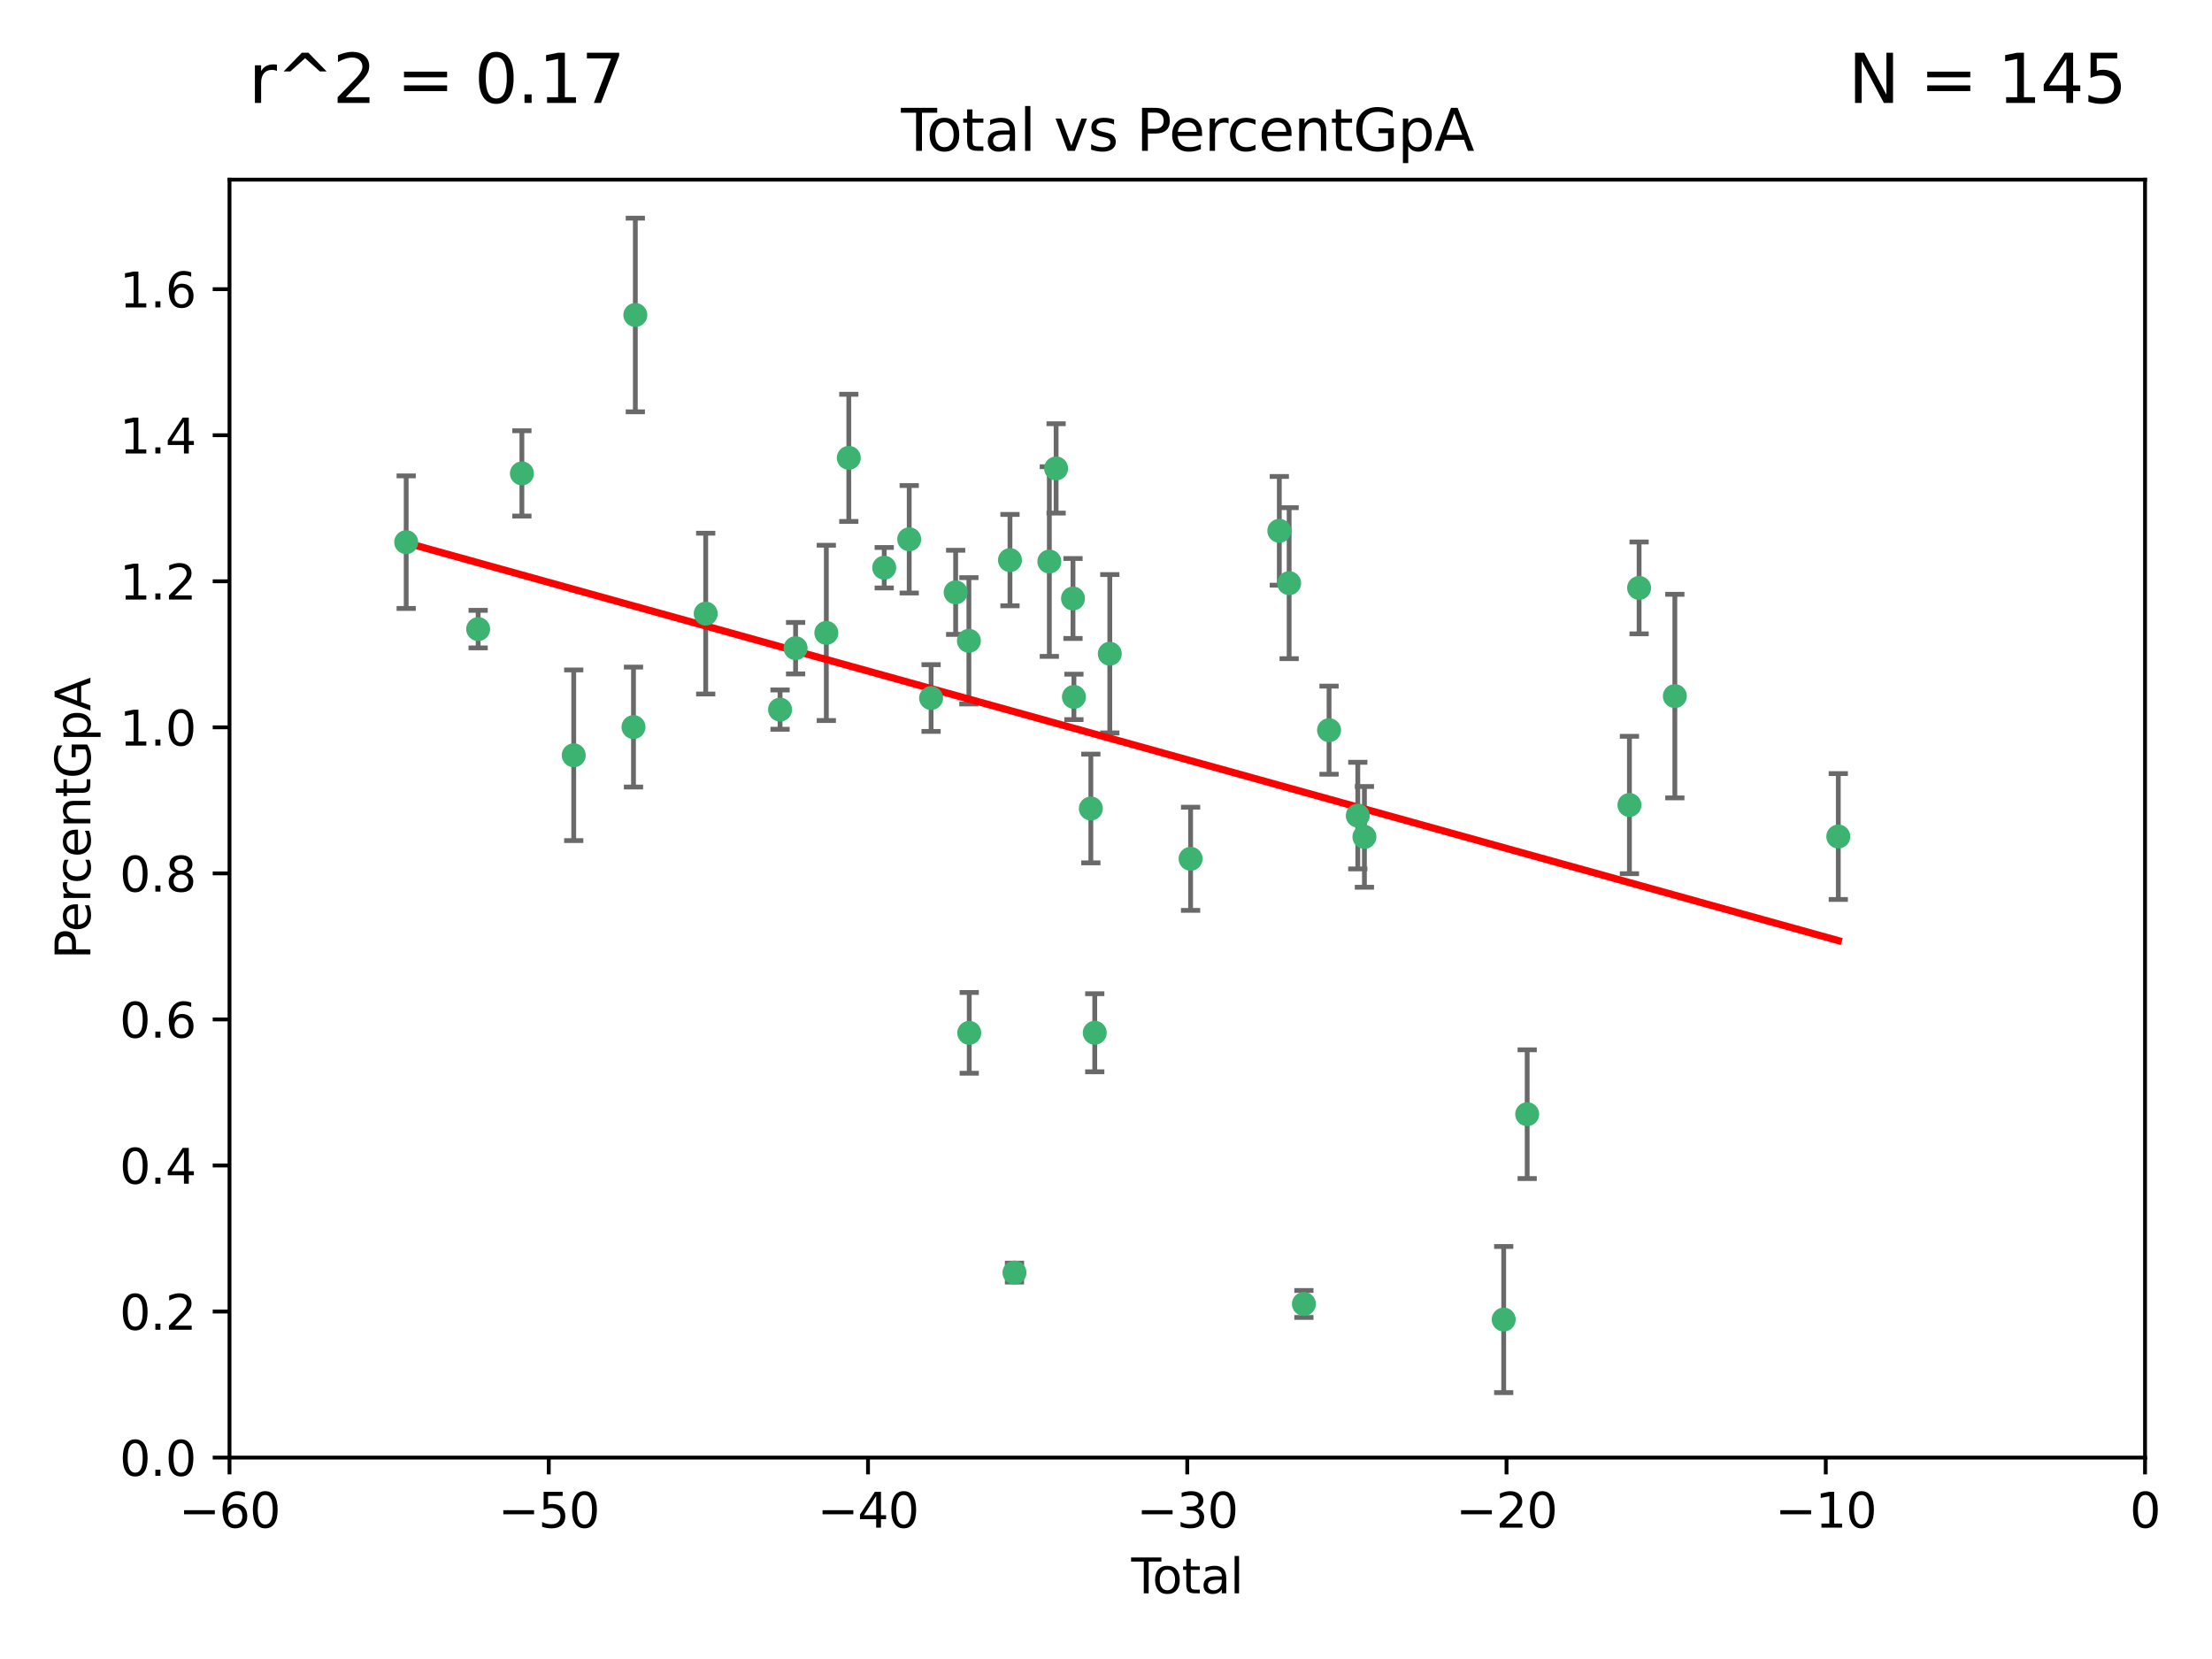 <?xml version="1.0" encoding="utf-8" standalone="no"?>
<!DOCTYPE svg PUBLIC "-//W3C//DTD SVG 1.1//EN"
  "http://www.w3.org/Graphics/SVG/1.1/DTD/svg11.dtd">
<svg xmlns:xlink="http://www.w3.org/1999/xlink" width="460.8pt" height="345.6pt" viewBox="0 0 460.8 345.6" xmlns="http://www.w3.org/2000/svg" version="1.1">
 <defs>
  <style type="text/css">*{stroke-linejoin: round; stroke-linecap: butt}</style>
 </defs>
 <g id="figure_1">
  <g id="patch_1">
   <path d="M 0 345.6 
L 460.8 345.6 
L 460.8 0 
L 0 0 
z
" style="fill: #ffffff"/>
  </g>
  <g id="axes_1">
   <g id="patch_2">
    <path d="M 47.81 303.64 
L 446.85 303.64 
L 446.85 37.422 
L 47.81 37.422 
z
" style="fill: #ffffff"/>
   </g>
   <g id="PathCollection_1">
    <defs>
     <path id="me1b4fa5bef" d="M 0 1.118 
C 0.297 1.118 0.581 1 0.791 0.791 
C 1 0.581 1.118 0.297 1.118 0 
C 1.118 -0.297 1 -0.581 0.791 -0.791 
C 0.581 -1 0.297 -1.118 0 -1.118 
C -0.297 -1.118 -0.581 -1 -0.791 -0.791 
C -1 -0.581 -1.118 -0.297 -1.118 0 
C -1.118 0.297 -1 0.581 -0.791 0.791 
C -0.581 1 -0.297 1.118 0 1.118 
z
" style="stroke: #3cb371"/>
    </defs>
    <g clip-path="url(#pd97dfbe82f)">
     <use xlink:href="#me1b4fa5bef" x="84.617" y="112.942" style="fill: #3cb371; stroke: #3cb371"/>
     <use xlink:href="#me1b4fa5bef" x="99.609" y="131.055" style="fill: #3cb371; stroke: #3cb371"/>
     <use xlink:href="#me1b4fa5bef" x="108.719" y="98.62" style="fill: #3cb371; stroke: #3cb371"/>
     <use xlink:href="#me1b4fa5bef" x="119.519" y="157.336" style="fill: #3cb371; stroke: #3cb371"/>
     <use xlink:href="#me1b4fa5bef" x="131.967" y="151.463" style="fill: #3cb371; stroke: #3cb371"/>
     <use xlink:href="#me1b4fa5bef" x="132.351" y="65.615" style="fill: #3cb371; stroke: #3cb371"/>
     <use xlink:href="#me1b4fa5bef" x="147.011" y="127.827" style="fill: #3cb371; stroke: #3cb371"/>
     <use xlink:href="#me1b4fa5bef" x="162.501" y="147.824" style="fill: #3cb371; stroke: #3cb371"/>
     <use xlink:href="#me1b4fa5bef" x="165.737" y="135.027" style="fill: #3cb371; stroke: #3cb371"/>
     <use xlink:href="#me1b4fa5bef" x="172.138" y="131.841" style="fill: #3cb371; stroke: #3cb371"/>
     <use xlink:href="#me1b4fa5bef" x="176.821" y="95.379" style="fill: #3cb371; stroke: #3cb371"/>
     <use xlink:href="#me1b4fa5bef" x="184.2" y="118.263" style="fill: #3cb371; stroke: #3cb371"/>
     <use xlink:href="#me1b4fa5bef" x="189.405" y="112.342" style="fill: #3cb371; stroke: #3cb371"/>
     <use xlink:href="#me1b4fa5bef" x="193.963" y="145.415" style="fill: #3cb371; stroke: #3cb371"/>
     <use xlink:href="#me1b4fa5bef" x="199.081" y="123.393" style="fill: #3cb371; stroke: #3cb371"/>
     <use xlink:href="#me1b4fa5bef" x="201.837" y="133.489" style="fill: #3cb371; stroke: #3cb371"/>
     <use xlink:href="#me1b4fa5bef" x="201.91" y="215.165" style="fill: #3cb371; stroke: #3cb371"/>
     <use xlink:href="#me1b4fa5bef" x="210.397" y="116.68" style="fill: #3cb371; stroke: #3cb371"/>
     <use xlink:href="#me1b4fa5bef" x="211.335" y="265.102" style="fill: #3cb371; stroke: #3cb371"/>
     <use xlink:href="#me1b4fa5bef" x="218.597" y="116.981" style="fill: #3cb371; stroke: #3cb371"/>
     <use xlink:href="#me1b4fa5bef" x="220.007" y="97.58" style="fill: #3cb371; stroke: #3cb371"/>
     <use xlink:href="#me1b4fa5bef" x="223.525" y="124.676" style="fill: #3cb371; stroke: #3cb371"/>
     <use xlink:href="#me1b4fa5bef" x="223.717" y="145.177" style="fill: #3cb371; stroke: #3cb371"/>
     <use xlink:href="#me1b4fa5bef" x="227.243" y="168.424" style="fill: #3cb371; stroke: #3cb371"/>
     <use xlink:href="#me1b4fa5bef" x="228.057" y="215.142" style="fill: #3cb371; stroke: #3cb371"/>
     <use xlink:href="#me1b4fa5bef" x="231.191" y="136.185" style="fill: #3cb371; stroke: #3cb371"/>
     <use xlink:href="#me1b4fa5bef" x="248.025" y="178.902" style="fill: #3cb371; stroke: #3cb371"/>
     <use xlink:href="#me1b4fa5bef" x="266.505" y="110.578" style="fill: #3cb371; stroke: #3cb371"/>
     <use xlink:href="#me1b4fa5bef" x="268.551" y="121.483" style="fill: #3cb371; stroke: #3cb371"/>
     <use xlink:href="#me1b4fa5bef" x="271.626" y="271.638" style="fill: #3cb371; stroke: #3cb371"/>
     <use xlink:href="#me1b4fa5bef" x="276.866" y="152.109" style="fill: #3cb371; stroke: #3cb371"/>
     <use xlink:href="#me1b4fa5bef" x="282.852" y="169.904" style="fill: #3cb371; stroke: #3cb371"/>
     <use xlink:href="#me1b4fa5bef" x="284.233" y="174.337" style="fill: #3cb371; stroke: #3cb371"/>
     <use xlink:href="#me1b4fa5bef" x="313.249" y="274.885" style="fill: #3cb371; stroke: #3cb371"/>
     <use xlink:href="#me1b4fa5bef" x="318.14" y="232.104" style="fill: #3cb371; stroke: #3cb371"/>
     <use xlink:href="#me1b4fa5bef" x="339.441" y="167.694" style="fill: #3cb371; stroke: #3cb371"/>
     <use xlink:href="#me1b4fa5bef" x="341.455" y="122.472" style="fill: #3cb371; stroke: #3cb371"/>
     <use xlink:href="#me1b4fa5bef" x="348.901" y="145.01" style="fill: #3cb371; stroke: #3cb371"/>
     <use xlink:href="#me1b4fa5bef" x="382.95" y="174.262" style="fill: #3cb371; stroke: #3cb371"/>
    </g>
   </g>
   <g id="matplotlib.axis_1">
    <g id="xtick_1">
     <g id="line2d_1">
      <defs>
       <path id="m094931fab6" d="M 0 0 
L 0 3.5 
" style="stroke: #000000; stroke-width: 0.8"/>
      </defs>
      <g>
       <use xlink:href="#m094931fab6" x="47.81" y="303.64" style="stroke: #000000; stroke-width: 0.8"/>
      </g>
     </g>
     <g id="text_1">
      <!-- −60 -->
      <g transform="translate(37.258 318.238)scale(0.1 -0.1)">
       <defs>
        <path id="DejaVuSans-2212" d="M 678 2272 
L 4684 2272 
L 4684 1741 
L 678 1741 
L 678 2272 
z
" transform="scale(0.016)"/>
        <path id="DejaVuSans-36" d="M 2113 2584 
Q 1688 2584 1439 2293 
Q 1191 2003 1191 1497 
Q 1191 994 1439 701 
Q 1688 409 2113 409 
Q 2538 409 2786 701 
Q 3034 994 3034 1497 
Q 3034 2003 2786 2293 
Q 2538 2584 2113 2584 
z
M 3366 4563 
L 3366 3988 
Q 3128 4100 2886 4159 
Q 2644 4219 2406 4219 
Q 1781 4219 1451 3797 
Q 1122 3375 1075 2522 
Q 1259 2794 1537 2939 
Q 1816 3084 2150 3084 
Q 2853 3084 3261 2657 
Q 3669 2231 3669 1497 
Q 3669 778 3244 343 
Q 2819 -91 2113 -91 
Q 1303 -91 875 529 
Q 447 1150 447 2328 
Q 447 3434 972 4092 
Q 1497 4750 2381 4750 
Q 2619 4750 2861 4703 
Q 3103 4656 3366 4563 
z
" transform="scale(0.016)"/>
        <path id="DejaVuSans-30" d="M 2034 4250 
Q 1547 4250 1301 3770 
Q 1056 3291 1056 2328 
Q 1056 1369 1301 889 
Q 1547 409 2034 409 
Q 2525 409 2770 889 
Q 3016 1369 3016 2328 
Q 3016 3291 2770 3770 
Q 2525 4250 2034 4250 
z
M 2034 4750 
Q 2819 4750 3233 4129 
Q 3647 3509 3647 2328 
Q 3647 1150 3233 529 
Q 2819 -91 2034 -91 
Q 1250 -91 836 529 
Q 422 1150 422 2328 
Q 422 3509 836 4129 
Q 1250 4750 2034 4750 
z
" transform="scale(0.016)"/>
       </defs>
       <use xlink:href="#DejaVuSans-2212"/>
       <use xlink:href="#DejaVuSans-36" x="83.789"/>
       <use xlink:href="#DejaVuSans-30" x="147.412"/>
      </g>
     </g>
    </g>
    <g id="xtick_2">
     <g id="line2d_2">
      <g>
       <use xlink:href="#m094931fab6" x="114.317" y="303.64" style="stroke: #000000; stroke-width: 0.8"/>
      </g>
     </g>
     <g id="text_2">
      <!-- −50 -->
      <g transform="translate(103.764 318.238)scale(0.1 -0.1)">
       <defs>
        <path id="DejaVuSans-35" d="M 691 4666 
L 3169 4666 
L 3169 4134 
L 1269 4134 
L 1269 2991 
Q 1406 3038 1543 3061 
Q 1681 3084 1819 3084 
Q 2600 3084 3056 2656 
Q 3513 2228 3513 1497 
Q 3513 744 3044 326 
Q 2575 -91 1722 -91 
Q 1428 -91 1123 -41 
Q 819 9 494 109 
L 494 744 
Q 775 591 1075 516 
Q 1375 441 1709 441 
Q 2250 441 2565 725 
Q 2881 1009 2881 1497 
Q 2881 1984 2565 2268 
Q 2250 2553 1709 2553 
Q 1456 2553 1204 2497 
Q 953 2441 691 2322 
L 691 4666 
z
" transform="scale(0.016)"/>
       </defs>
       <use xlink:href="#DejaVuSans-2212"/>
       <use xlink:href="#DejaVuSans-35" x="83.789"/>
       <use xlink:href="#DejaVuSans-30" x="147.412"/>
      </g>
     </g>
    </g>
    <g id="xtick_3">
     <g id="line2d_3">
      <g>
       <use xlink:href="#m094931fab6" x="180.823" y="303.64" style="stroke: #000000; stroke-width: 0.8"/>
      </g>
     </g>
     <g id="text_3">
      <!-- −40 -->
      <g transform="translate(170.271 318.238)scale(0.1 -0.1)">
       <defs>
        <path id="DejaVuSans-34" d="M 2419 4116 
L 825 1625 
L 2419 1625 
L 2419 4116 
z
M 2253 4666 
L 3047 4666 
L 3047 1625 
L 3713 1625 
L 3713 1100 
L 3047 1100 
L 3047 0 
L 2419 0 
L 2419 1100 
L 313 1100 
L 313 1709 
L 2253 4666 
z
" transform="scale(0.016)"/>
       </defs>
       <use xlink:href="#DejaVuSans-2212"/>
       <use xlink:href="#DejaVuSans-34" x="83.789"/>
       <use xlink:href="#DejaVuSans-30" x="147.412"/>
      </g>
     </g>
    </g>
    <g id="xtick_4">
     <g id="line2d_4">
      <g>
       <use xlink:href="#m094931fab6" x="247.33" y="303.64" style="stroke: #000000; stroke-width: 0.8"/>
      </g>
     </g>
     <g id="text_4">
      <!-- −30 -->
      <g transform="translate(236.778 318.238)scale(0.1 -0.1)">
       <defs>
        <path id="DejaVuSans-33" d="M 2597 2516 
Q 3050 2419 3304 2112 
Q 3559 1806 3559 1356 
Q 3559 666 3084 287 
Q 2609 -91 1734 -91 
Q 1441 -91 1130 -33 
Q 819 25 488 141 
L 488 750 
Q 750 597 1062 519 
Q 1375 441 1716 441 
Q 2309 441 2620 675 
Q 2931 909 2931 1356 
Q 2931 1769 2642 2001 
Q 2353 2234 1838 2234 
L 1294 2234 
L 1294 2753 
L 1863 2753 
Q 2328 2753 2575 2939 
Q 2822 3125 2822 3475 
Q 2822 3834 2567 4026 
Q 2313 4219 1838 4219 
Q 1578 4219 1281 4162 
Q 984 4106 628 3988 
L 628 4550 
Q 988 4650 1302 4700 
Q 1616 4750 1894 4750 
Q 2613 4750 3031 4423 
Q 3450 4097 3450 3541 
Q 3450 3153 3228 2886 
Q 3006 2619 2597 2516 
z
" transform="scale(0.016)"/>
       </defs>
       <use xlink:href="#DejaVuSans-2212"/>
       <use xlink:href="#DejaVuSans-33" x="83.789"/>
       <use xlink:href="#DejaVuSans-30" x="147.412"/>
      </g>
     </g>
    </g>
    <g id="xtick_5">
     <g id="line2d_5">
      <g>
       <use xlink:href="#m094931fab6" x="313.837" y="303.64" style="stroke: #000000; stroke-width: 0.8"/>
      </g>
     </g>
     <g id="text_5">
      <!-- −20 -->
      <g transform="translate(303.284 318.238)scale(0.1 -0.1)">
       <defs>
        <path id="DejaVuSans-32" d="M 1228 531 
L 3431 531 
L 3431 0 
L 469 0 
L 469 531 
Q 828 903 1448 1529 
Q 2069 2156 2228 2338 
Q 2531 2678 2651 2914 
Q 2772 3150 2772 3378 
Q 2772 3750 2511 3984 
Q 2250 4219 1831 4219 
Q 1534 4219 1204 4116 
Q 875 4013 500 3803 
L 500 4441 
Q 881 4594 1212 4672 
Q 1544 4750 1819 4750 
Q 2544 4750 2975 4387 
Q 3406 4025 3406 3419 
Q 3406 3131 3298 2873 
Q 3191 2616 2906 2266 
Q 2828 2175 2409 1742 
Q 1991 1309 1228 531 
z
" transform="scale(0.016)"/>
       </defs>
       <use xlink:href="#DejaVuSans-2212"/>
       <use xlink:href="#DejaVuSans-32" x="83.789"/>
       <use xlink:href="#DejaVuSans-30" x="147.412"/>
      </g>
     </g>
    </g>
    <g id="xtick_6">
     <g id="line2d_6">
      <g>
       <use xlink:href="#m094931fab6" x="380.343" y="303.64" style="stroke: #000000; stroke-width: 0.8"/>
      </g>
     </g>
     <g id="text_6">
      <!-- −10 -->
      <g transform="translate(369.791 318.238)scale(0.1 -0.1)">
       <defs>
        <path id="DejaVuSans-31" d="M 794 531 
L 1825 531 
L 1825 4091 
L 703 3866 
L 703 4441 
L 1819 4666 
L 2450 4666 
L 2450 531 
L 3481 531 
L 3481 0 
L 794 0 
L 794 531 
z
" transform="scale(0.016)"/>
       </defs>
       <use xlink:href="#DejaVuSans-2212"/>
       <use xlink:href="#DejaVuSans-31" x="83.789"/>
       <use xlink:href="#DejaVuSans-30" x="147.412"/>
      </g>
     </g>
    </g>
    <g id="xtick_7">
     <g id="line2d_7">
      <g>
       <use xlink:href="#m094931fab6" x="446.85" y="303.64" style="stroke: #000000; stroke-width: 0.8"/>
      </g>
     </g>
     <g id="text_7">
      <!-- 0 -->
      <g transform="translate(443.669 318.238)scale(0.1 -0.1)">
       <use xlink:href="#DejaVuSans-30"/>
      </g>
     </g>
    </g>
    <g id="text_8">
     <!-- Total -->
     <g transform="translate(235.653 331.917)scale(0.1 -0.1)">
      <defs>
       <path id="DejaVuSans-54" d="M -19 4666 
L 3928 4666 
L 3928 4134 
L 2272 4134 
L 2272 0 
L 1638 0 
L 1638 4134 
L -19 4134 
L -19 4666 
z
" transform="scale(0.016)"/>
       <path id="DejaVuSans-6f" d="M 1959 3097 
Q 1497 3097 1228 2736 
Q 959 2375 959 1747 
Q 959 1119 1226 758 
Q 1494 397 1959 397 
Q 2419 397 2687 759 
Q 2956 1122 2956 1747 
Q 2956 2369 2687 2733 
Q 2419 3097 1959 3097 
z
M 1959 3584 
Q 2709 3584 3137 3096 
Q 3566 2609 3566 1747 
Q 3566 888 3137 398 
Q 2709 -91 1959 -91 
Q 1206 -91 779 398 
Q 353 888 353 1747 
Q 353 2609 779 3096 
Q 1206 3584 1959 3584 
z
" transform="scale(0.016)"/>
       <path id="DejaVuSans-74" d="M 1172 4494 
L 1172 3500 
L 2356 3500 
L 2356 3053 
L 1172 3053 
L 1172 1153 
Q 1172 725 1289 603 
Q 1406 481 1766 481 
L 2356 481 
L 2356 0 
L 1766 0 
Q 1100 0 847 248 
Q 594 497 594 1153 
L 594 3053 
L 172 3053 
L 172 3500 
L 594 3500 
L 594 4494 
L 1172 4494 
z
" transform="scale(0.016)"/>
       <path id="DejaVuSans-61" d="M 2194 1759 
Q 1497 1759 1228 1600 
Q 959 1441 959 1056 
Q 959 750 1161 570 
Q 1363 391 1709 391 
Q 2188 391 2477 730 
Q 2766 1069 2766 1631 
L 2766 1759 
L 2194 1759 
z
M 3341 1997 
L 3341 0 
L 2766 0 
L 2766 531 
Q 2569 213 2275 61 
Q 1981 -91 1556 -91 
Q 1019 -91 701 211 
Q 384 513 384 1019 
Q 384 1609 779 1909 
Q 1175 2209 1959 2209 
L 2766 2209 
L 2766 2266 
Q 2766 2663 2505 2880 
Q 2244 3097 1772 3097 
Q 1472 3097 1187 3025 
Q 903 2953 641 2809 
L 641 3341 
Q 956 3463 1253 3523 
Q 1550 3584 1831 3584 
Q 2591 3584 2966 3190 
Q 3341 2797 3341 1997 
z
" transform="scale(0.016)"/>
       <path id="DejaVuSans-6c" d="M 603 4863 
L 1178 4863 
L 1178 0 
L 603 0 
L 603 4863 
z
" transform="scale(0.016)"/>
      </defs>
      <use xlink:href="#DejaVuSans-54"/>
      <use xlink:href="#DejaVuSans-6f" x="44.084"/>
      <use xlink:href="#DejaVuSans-74" x="105.266"/>
      <use xlink:href="#DejaVuSans-61" x="144.475"/>
      <use xlink:href="#DejaVuSans-6c" x="205.754"/>
     </g>
    </g>
   </g>
   <g id="matplotlib.axis_2">
    <g id="ytick_1">
     <g id="line2d_8">
      <defs>
       <path id="m775f32644c" d="M 0 0 
L -3.5 0 
" style="stroke: #000000; stroke-width: 0.8"/>
      </defs>
      <g>
       <use xlink:href="#m775f32644c" x="47.81" y="303.64" style="stroke: #000000; stroke-width: 0.8"/>
      </g>
     </g>
     <g id="text_9">
      <!-- 0.0 -->
      <g transform="translate(24.907 307.439)scale(0.1 -0.1)">
       <defs>
        <path id="DejaVuSans-2e" d="M 684 794 
L 1344 794 
L 1344 0 
L 684 0 
L 684 794 
z
" transform="scale(0.016)"/>
       </defs>
       <use xlink:href="#DejaVuSans-30"/>
       <use xlink:href="#DejaVuSans-2e" x="63.623"/>
       <use xlink:href="#DejaVuSans-30" x="95.41"/>
      </g>
     </g>
    </g>
    <g id="ytick_2">
     <g id="line2d_9">
      <g>
       <use xlink:href="#m775f32644c" x="47.81" y="273.215" style="stroke: #000000; stroke-width: 0.8"/>
      </g>
     </g>
     <g id="text_10">
      <!-- 0.2 -->
      <g transform="translate(24.907 277.014)scale(0.1 -0.1)">
       <use xlink:href="#DejaVuSans-30"/>
       <use xlink:href="#DejaVuSans-2e" x="63.623"/>
       <use xlink:href="#DejaVuSans-32" x="95.41"/>
      </g>
     </g>
    </g>
    <g id="ytick_3">
     <g id="line2d_10">
      <g>
       <use xlink:href="#m775f32644c" x="47.81" y="242.79" style="stroke: #000000; stroke-width: 0.8"/>
      </g>
     </g>
     <g id="text_11">
      <!-- 0.4 -->
      <g transform="translate(24.907 246.589)scale(0.1 -0.1)">
       <use xlink:href="#DejaVuSans-30"/>
       <use xlink:href="#DejaVuSans-2e" x="63.623"/>
       <use xlink:href="#DejaVuSans-34" x="95.41"/>
      </g>
     </g>
    </g>
    <g id="ytick_4">
     <g id="line2d_11">
      <g>
       <use xlink:href="#m775f32644c" x="47.81" y="212.365" style="stroke: #000000; stroke-width: 0.8"/>
      </g>
     </g>
     <g id="text_12">
      <!-- 0.6 -->
      <g transform="translate(24.907 216.164)scale(0.1 -0.1)">
       <use xlink:href="#DejaVuSans-30"/>
       <use xlink:href="#DejaVuSans-2e" x="63.623"/>
       <use xlink:href="#DejaVuSans-36" x="95.41"/>
      </g>
     </g>
    </g>
    <g id="ytick_5">
     <g id="line2d_12">
      <g>
       <use xlink:href="#m775f32644c" x="47.81" y="181.94" style="stroke: #000000; stroke-width: 0.8"/>
      </g>
     </g>
     <g id="text_13">
      <!-- 0.8 -->
      <g transform="translate(24.907 185.739)scale(0.1 -0.1)">
       <defs>
        <path id="DejaVuSans-38" d="M 2034 2216 
Q 1584 2216 1326 1975 
Q 1069 1734 1069 1313 
Q 1069 891 1326 650 
Q 1584 409 2034 409 
Q 2484 409 2743 651 
Q 3003 894 3003 1313 
Q 3003 1734 2745 1975 
Q 2488 2216 2034 2216 
z
M 1403 2484 
Q 997 2584 770 2862 
Q 544 3141 544 3541 
Q 544 4100 942 4425 
Q 1341 4750 2034 4750 
Q 2731 4750 3128 4425 
Q 3525 4100 3525 3541 
Q 3525 3141 3298 2862 
Q 3072 2584 2669 2484 
Q 3125 2378 3379 2068 
Q 3634 1759 3634 1313 
Q 3634 634 3220 271 
Q 2806 -91 2034 -91 
Q 1263 -91 848 271 
Q 434 634 434 1313 
Q 434 1759 690 2068 
Q 947 2378 1403 2484 
z
M 1172 3481 
Q 1172 3119 1398 2916 
Q 1625 2713 2034 2713 
Q 2441 2713 2670 2916 
Q 2900 3119 2900 3481 
Q 2900 3844 2670 4047 
Q 2441 4250 2034 4250 
Q 1625 4250 1398 4047 
Q 1172 3844 1172 3481 
z
" transform="scale(0.016)"/>
       </defs>
       <use xlink:href="#DejaVuSans-30"/>
       <use xlink:href="#DejaVuSans-2e" x="63.623"/>
       <use xlink:href="#DejaVuSans-38" x="95.41"/>
      </g>
     </g>
    </g>
    <g id="ytick_6">
     <g id="line2d_13">
      <g>
       <use xlink:href="#m775f32644c" x="47.81" y="151.515" style="stroke: #000000; stroke-width: 0.8"/>
      </g>
     </g>
     <g id="text_14">
      <!-- 1.0 -->
      <g transform="translate(24.907 155.315)scale(0.1 -0.1)">
       <use xlink:href="#DejaVuSans-31"/>
       <use xlink:href="#DejaVuSans-2e" x="63.623"/>
       <use xlink:href="#DejaVuSans-30" x="95.41"/>
      </g>
     </g>
    </g>
    <g id="ytick_7">
     <g id="line2d_14">
      <g>
       <use xlink:href="#m775f32644c" x="47.81" y="121.09" style="stroke: #000000; stroke-width: 0.8"/>
      </g>
     </g>
     <g id="text_15">
      <!-- 1.2 -->
      <g transform="translate(24.907 124.89)scale(0.1 -0.1)">
       <use xlink:href="#DejaVuSans-31"/>
       <use xlink:href="#DejaVuSans-2e" x="63.623"/>
       <use xlink:href="#DejaVuSans-32" x="95.41"/>
      </g>
     </g>
    </g>
    <g id="ytick_8">
     <g id="line2d_15">
      <g>
       <use xlink:href="#m775f32644c" x="47.81" y="90.665" style="stroke: #000000; stroke-width: 0.8"/>
      </g>
     </g>
     <g id="text_16">
      <!-- 1.4 -->
      <g transform="translate(24.907 94.465)scale(0.1 -0.1)">
       <use xlink:href="#DejaVuSans-31"/>
       <use xlink:href="#DejaVuSans-2e" x="63.623"/>
       <use xlink:href="#DejaVuSans-34" x="95.41"/>
      </g>
     </g>
    </g>
    <g id="ytick_9">
     <g id="line2d_16">
      <g>
       <use xlink:href="#m775f32644c" x="47.81" y="60.241" style="stroke: #000000; stroke-width: 0.8"/>
      </g>
     </g>
     <g id="text_17">
      <!-- 1.6 -->
      <g transform="translate(24.907 64.04)scale(0.1 -0.1)">
       <use xlink:href="#DejaVuSans-31"/>
       <use xlink:href="#DejaVuSans-2e" x="63.623"/>
       <use xlink:href="#DejaVuSans-36" x="95.41"/>
      </g>
     </g>
    </g>
    <g id="text_18">
     <!-- PercentGpA -->
     <g transform="translate(18.827 199.807)rotate(-90)scale(0.1 -0.1)">
      <defs>
       <path id="DejaVuSans-50" d="M 1259 4147 
L 1259 2394 
L 2053 2394 
Q 2494 2394 2734 2622 
Q 2975 2850 2975 3272 
Q 2975 3691 2734 3919 
Q 2494 4147 2053 4147 
L 1259 4147 
z
M 628 4666 
L 2053 4666 
Q 2838 4666 3239 4311 
Q 3641 3956 3641 3272 
Q 3641 2581 3239 2228 
Q 2838 1875 2053 1875 
L 1259 1875 
L 1259 0 
L 628 0 
L 628 4666 
z
" transform="scale(0.016)"/>
       <path id="DejaVuSans-65" d="M 3597 1894 
L 3597 1613 
L 953 1613 
Q 991 1019 1311 708 
Q 1631 397 2203 397 
Q 2534 397 2845 478 
Q 3156 559 3463 722 
L 3463 178 
Q 3153 47 2828 -22 
Q 2503 -91 2169 -91 
Q 1331 -91 842 396 
Q 353 884 353 1716 
Q 353 2575 817 3079 
Q 1281 3584 2069 3584 
Q 2775 3584 3186 3129 
Q 3597 2675 3597 1894 
z
M 3022 2063 
Q 3016 2534 2758 2815 
Q 2500 3097 2075 3097 
Q 1594 3097 1305 2825 
Q 1016 2553 972 2059 
L 3022 2063 
z
" transform="scale(0.016)"/>
       <path id="DejaVuSans-72" d="M 2631 2963 
Q 2534 3019 2420 3045 
Q 2306 3072 2169 3072 
Q 1681 3072 1420 2755 
Q 1159 2438 1159 1844 
L 1159 0 
L 581 0 
L 581 3500 
L 1159 3500 
L 1159 2956 
Q 1341 3275 1631 3429 
Q 1922 3584 2338 3584 
Q 2397 3584 2469 3576 
Q 2541 3569 2628 3553 
L 2631 2963 
z
" transform="scale(0.016)"/>
       <path id="DejaVuSans-63" d="M 3122 3366 
L 3122 2828 
Q 2878 2963 2633 3030 
Q 2388 3097 2138 3097 
Q 1578 3097 1268 2742 
Q 959 2388 959 1747 
Q 959 1106 1268 751 
Q 1578 397 2138 397 
Q 2388 397 2633 464 
Q 2878 531 3122 666 
L 3122 134 
Q 2881 22 2623 -34 
Q 2366 -91 2075 -91 
Q 1284 -91 818 406 
Q 353 903 353 1747 
Q 353 2603 823 3093 
Q 1294 3584 2113 3584 
Q 2378 3584 2631 3529 
Q 2884 3475 3122 3366 
z
" transform="scale(0.016)"/>
       <path id="DejaVuSans-6e" d="M 3513 2113 
L 3513 0 
L 2938 0 
L 2938 2094 
Q 2938 2591 2744 2837 
Q 2550 3084 2163 3084 
Q 1697 3084 1428 2787 
Q 1159 2491 1159 1978 
L 1159 0 
L 581 0 
L 581 3500 
L 1159 3500 
L 1159 2956 
Q 1366 3272 1645 3428 
Q 1925 3584 2291 3584 
Q 2894 3584 3203 3211 
Q 3513 2838 3513 2113 
z
" transform="scale(0.016)"/>
       <path id="DejaVuSans-47" d="M 3809 666 
L 3809 1919 
L 2778 1919 
L 2778 2438 
L 4434 2438 
L 4434 434 
Q 4069 175 3628 42 
Q 3188 -91 2688 -91 
Q 1594 -91 976 548 
Q 359 1188 359 2328 
Q 359 3472 976 4111 
Q 1594 4750 2688 4750 
Q 3144 4750 3555 4637 
Q 3966 4525 4313 4306 
L 4313 3634 
Q 3963 3931 3569 4081 
Q 3175 4231 2741 4231 
Q 1884 4231 1454 3753 
Q 1025 3275 1025 2328 
Q 1025 1384 1454 906 
Q 1884 428 2741 428 
Q 3075 428 3337 486 
Q 3600 544 3809 666 
z
" transform="scale(0.016)"/>
       <path id="DejaVuSans-70" d="M 1159 525 
L 1159 -1331 
L 581 -1331 
L 581 3500 
L 1159 3500 
L 1159 2969 
Q 1341 3281 1617 3432 
Q 1894 3584 2278 3584 
Q 2916 3584 3314 3078 
Q 3713 2572 3713 1747 
Q 3713 922 3314 415 
Q 2916 -91 2278 -91 
Q 1894 -91 1617 61 
Q 1341 213 1159 525 
z
M 3116 1747 
Q 3116 2381 2855 2742 
Q 2594 3103 2138 3103 
Q 1681 3103 1420 2742 
Q 1159 2381 1159 1747 
Q 1159 1113 1420 752 
Q 1681 391 2138 391 
Q 2594 391 2855 752 
Q 3116 1113 3116 1747 
z
" transform="scale(0.016)"/>
       <path id="DejaVuSans-41" d="M 2188 4044 
L 1331 1722 
L 3047 1722 
L 2188 4044 
z
M 1831 4666 
L 2547 4666 
L 4325 0 
L 3669 0 
L 3244 1197 
L 1141 1197 
L 716 0 
L 50 0 
L 1831 4666 
z
" transform="scale(0.016)"/>
      </defs>
      <use xlink:href="#DejaVuSans-50"/>
      <use xlink:href="#DejaVuSans-65" x="56.678"/>
      <use xlink:href="#DejaVuSans-72" x="118.201"/>
      <use xlink:href="#DejaVuSans-63" x="157.064"/>
      <use xlink:href="#DejaVuSans-65" x="212.045"/>
      <use xlink:href="#DejaVuSans-6e" x="273.568"/>
      <use xlink:href="#DejaVuSans-74" x="336.947"/>
      <use xlink:href="#DejaVuSans-47" x="376.156"/>
      <use xlink:href="#DejaVuSans-70" x="453.646"/>
      <use xlink:href="#DejaVuSans-41" x="517.123"/>
     </g>
    </g>
   </g>
   <g id="LineCollection_1">
    <path d="M 84.617 126.749 
L 84.617 99.136 
" clip-path="url(#pd97dfbe82f)" style="fill: none; stroke: #696969"/>
    <path d="M 99.609 134.965 
L 99.609 127.145 
" clip-path="url(#pd97dfbe82f)" style="fill: none; stroke: #696969"/>
    <path d="M 108.719 107.507 
L 108.719 89.732 
" clip-path="url(#pd97dfbe82f)" style="fill: none; stroke: #696969"/>
    <path d="M 119.519 175.112 
L 119.519 139.559 
" clip-path="url(#pd97dfbe82f)" style="fill: none; stroke: #696969"/>
    <path d="M 131.967 163.951 
L 131.967 138.975 
" clip-path="url(#pd97dfbe82f)" style="fill: none; stroke: #696969"/>
    <path d="M 132.351 85.786 
L 132.351 45.445 
" clip-path="url(#pd97dfbe82f)" style="fill: none; stroke: #696969"/>
    <path d="M 147.011 144.574 
L 147.011 111.081 
" clip-path="url(#pd97dfbe82f)" style="fill: none; stroke: #696969"/>
    <path d="M 162.501 151.915 
L 162.501 143.733 
" clip-path="url(#pd97dfbe82f)" style="fill: none; stroke: #696969"/>
    <path d="M 165.737 140.389 
L 165.737 129.666 
" clip-path="url(#pd97dfbe82f)" style="fill: none; stroke: #696969"/>
    <path d="M 172.138 150.099 
L 172.138 113.583 
" clip-path="url(#pd97dfbe82f)" style="fill: none; stroke: #696969"/>
    <path d="M 176.821 108.623 
L 176.821 82.135 
" clip-path="url(#pd97dfbe82f)" style="fill: none; stroke: #696969"/>
    <path d="M 184.2 122.479 
L 184.2 114.047 
" clip-path="url(#pd97dfbe82f)" style="fill: none; stroke: #696969"/>
    <path d="M 189.405 123.537 
L 189.405 101.147 
" clip-path="url(#pd97dfbe82f)" style="fill: none; stroke: #696969"/>
    <path d="M 193.963 152.367 
L 193.963 138.462 
" clip-path="url(#pd97dfbe82f)" style="fill: none; stroke: #696969"/>
    <path d="M 199.081 132.157 
L 199.081 114.628 
" clip-path="url(#pd97dfbe82f)" style="fill: none; stroke: #696969"/>
    <path d="M 201.837 146.643 
L 201.837 120.334 
" clip-path="url(#pd97dfbe82f)" style="fill: none; stroke: #696969"/>
    <path d="M 201.91 223.575 
L 201.91 206.755 
" clip-path="url(#pd97dfbe82f)" style="fill: none; stroke: #696969"/>
    <path d="M 210.397 126.199 
L 210.397 107.162 
" clip-path="url(#pd97dfbe82f)" style="fill: none; stroke: #696969"/>
    <path d="M 211.335 267.074 
L 211.335 263.13 
" clip-path="url(#pd97dfbe82f)" style="fill: none; stroke: #696969"/>
    <path d="M 218.597 136.737 
L 218.597 97.225 
" clip-path="url(#pd97dfbe82f)" style="fill: none; stroke: #696969"/>
    <path d="M 220.007 106.886 
L 220.007 88.275 
" clip-path="url(#pd97dfbe82f)" style="fill: none; stroke: #696969"/>
    <path d="M 223.525 133.004 
L 223.525 116.348 
" clip-path="url(#pd97dfbe82f)" style="fill: none; stroke: #696969"/>
    <path d="M 223.717 149.907 
L 223.717 140.447 
" clip-path="url(#pd97dfbe82f)" style="fill: none; stroke: #696969"/>
    <path d="M 227.243 179.748 
L 227.243 157.1 
" clip-path="url(#pd97dfbe82f)" style="fill: none; stroke: #696969"/>
    <path d="M 228.057 223.271 
L 228.057 207.014 
" clip-path="url(#pd97dfbe82f)" style="fill: none; stroke: #696969"/>
    <path d="M 231.191 152.678 
L 231.191 119.692 
" clip-path="url(#pd97dfbe82f)" style="fill: none; stroke: #696969"/>
    <path d="M 248.025 189.647 
L 248.025 168.157 
" clip-path="url(#pd97dfbe82f)" style="fill: none; stroke: #696969"/>
    <path d="M 266.505 121.904 
L 266.505 99.253 
" clip-path="url(#pd97dfbe82f)" style="fill: none; stroke: #696969"/>
    <path d="M 268.551 137.213 
L 268.551 105.753 
" clip-path="url(#pd97dfbe82f)" style="fill: none; stroke: #696969"/>
    <path d="M 271.626 274.449 
L 271.626 268.827 
" clip-path="url(#pd97dfbe82f)" style="fill: none; stroke: #696969"/>
    <path d="M 276.866 161.282 
L 276.866 142.935 
" clip-path="url(#pd97dfbe82f)" style="fill: none; stroke: #696969"/>
    <path d="M 282.852 181.011 
L 282.852 158.798 
" clip-path="url(#pd97dfbe82f)" style="fill: none; stroke: #696969"/>
    <path d="M 284.233 184.833 
L 284.233 163.841 
" clip-path="url(#pd97dfbe82f)" style="fill: none; stroke: #696969"/>
    <path d="M 313.249 290.106 
L 313.249 259.664 
" clip-path="url(#pd97dfbe82f)" style="fill: none; stroke: #696969"/>
    <path d="M 318.14 245.514 
L 318.14 218.694 
" clip-path="url(#pd97dfbe82f)" style="fill: none; stroke: #696969"/>
    <path d="M 339.441 182.002 
L 339.441 153.386 
" clip-path="url(#pd97dfbe82f)" style="fill: none; stroke: #696969"/>
    <path d="M 341.455 132.041 
L 341.455 112.903 
" clip-path="url(#pd97dfbe82f)" style="fill: none; stroke: #696969"/>
    <path d="M 348.901 166.217 
L 348.901 123.803 
" clip-path="url(#pd97dfbe82f)" style="fill: none; stroke: #696969"/>
    <path d="M 382.95 187.374 
L 382.95 161.15 
" clip-path="url(#pd97dfbe82f)" style="fill: none; stroke: #696969"/>
   </g>
   <g id="line2d_17">
    <defs>
     <path id="m63d221b562" d="M 2 0 
L -2 -0 
" style="stroke: #696969"/>
    </defs>
    <g clip-path="url(#pd97dfbe82f)">
     <use xlink:href="#m63d221b562" x="84.617" y="126.749" style="fill: #696969; stroke: #696969"/>
     <use xlink:href="#m63d221b562" x="99.609" y="134.965" style="fill: #696969; stroke: #696969"/>
     <use xlink:href="#m63d221b562" x="108.719" y="107.507" style="fill: #696969; stroke: #696969"/>
     <use xlink:href="#m63d221b562" x="119.519" y="175.112" style="fill: #696969; stroke: #696969"/>
     <use xlink:href="#m63d221b562" x="131.967" y="163.951" style="fill: #696969; stroke: #696969"/>
     <use xlink:href="#m63d221b562" x="132.351" y="85.786" style="fill: #696969; stroke: #696969"/>
     <use xlink:href="#m63d221b562" x="147.011" y="144.574" style="fill: #696969; stroke: #696969"/>
     <use xlink:href="#m63d221b562" x="162.501" y="151.915" style="fill: #696969; stroke: #696969"/>
     <use xlink:href="#m63d221b562" x="165.737" y="140.389" style="fill: #696969; stroke: #696969"/>
     <use xlink:href="#m63d221b562" x="172.138" y="150.099" style="fill: #696969; stroke: #696969"/>
     <use xlink:href="#m63d221b562" x="176.821" y="108.623" style="fill: #696969; stroke: #696969"/>
     <use xlink:href="#m63d221b562" x="184.2" y="122.479" style="fill: #696969; stroke: #696969"/>
     <use xlink:href="#m63d221b562" x="189.405" y="123.537" style="fill: #696969; stroke: #696969"/>
     <use xlink:href="#m63d221b562" x="193.963" y="152.367" style="fill: #696969; stroke: #696969"/>
     <use xlink:href="#m63d221b562" x="199.081" y="132.157" style="fill: #696969; stroke: #696969"/>
     <use xlink:href="#m63d221b562" x="201.837" y="146.643" style="fill: #696969; stroke: #696969"/>
     <use xlink:href="#m63d221b562" x="201.91" y="223.575" style="fill: #696969; stroke: #696969"/>
     <use xlink:href="#m63d221b562" x="210.397" y="126.199" style="fill: #696969; stroke: #696969"/>
     <use xlink:href="#m63d221b562" x="211.335" y="267.074" style="fill: #696969; stroke: #696969"/>
     <use xlink:href="#m63d221b562" x="218.597" y="136.737" style="fill: #696969; stroke: #696969"/>
     <use xlink:href="#m63d221b562" x="220.007" y="106.886" style="fill: #696969; stroke: #696969"/>
     <use xlink:href="#m63d221b562" x="223.525" y="133.004" style="fill: #696969; stroke: #696969"/>
     <use xlink:href="#m63d221b562" x="223.717" y="149.907" style="fill: #696969; stroke: #696969"/>
     <use xlink:href="#m63d221b562" x="227.243" y="179.748" style="fill: #696969; stroke: #696969"/>
     <use xlink:href="#m63d221b562" x="228.057" y="223.271" style="fill: #696969; stroke: #696969"/>
     <use xlink:href="#m63d221b562" x="231.191" y="152.678" style="fill: #696969; stroke: #696969"/>
     <use xlink:href="#m63d221b562" x="248.025" y="189.647" style="fill: #696969; stroke: #696969"/>
     <use xlink:href="#m63d221b562" x="266.505" y="121.904" style="fill: #696969; stroke: #696969"/>
     <use xlink:href="#m63d221b562" x="268.551" y="137.213" style="fill: #696969; stroke: #696969"/>
     <use xlink:href="#m63d221b562" x="271.626" y="274.449" style="fill: #696969; stroke: #696969"/>
     <use xlink:href="#m63d221b562" x="276.866" y="161.282" style="fill: #696969; stroke: #696969"/>
     <use xlink:href="#m63d221b562" x="282.852" y="181.011" style="fill: #696969; stroke: #696969"/>
     <use xlink:href="#m63d221b562" x="284.233" y="184.833" style="fill: #696969; stroke: #696969"/>
     <use xlink:href="#m63d221b562" x="313.249" y="290.106" style="fill: #696969; stroke: #696969"/>
     <use xlink:href="#m63d221b562" x="318.14" y="245.514" style="fill: #696969; stroke: #696969"/>
     <use xlink:href="#m63d221b562" x="339.441" y="182.002" style="fill: #696969; stroke: #696969"/>
     <use xlink:href="#m63d221b562" x="341.455" y="132.041" style="fill: #696969; stroke: #696969"/>
     <use xlink:href="#m63d221b562" x="348.901" y="166.217" style="fill: #696969; stroke: #696969"/>
     <use xlink:href="#m63d221b562" x="382.95" y="187.374" style="fill: #696969; stroke: #696969"/>
    </g>
   </g>
   <g id="line2d_18">
    <g clip-path="url(#pd97dfbe82f)">
     <use xlink:href="#m63d221b562" x="84.617" y="99.136" style="fill: #696969; stroke: #696969"/>
     <use xlink:href="#m63d221b562" x="99.609" y="127.145" style="fill: #696969; stroke: #696969"/>
     <use xlink:href="#m63d221b562" x="108.719" y="89.732" style="fill: #696969; stroke: #696969"/>
     <use xlink:href="#m63d221b562" x="119.519" y="139.559" style="fill: #696969; stroke: #696969"/>
     <use xlink:href="#m63d221b562" x="131.967" y="138.975" style="fill: #696969; stroke: #696969"/>
     <use xlink:href="#m63d221b562" x="132.351" y="45.445" style="fill: #696969; stroke: #696969"/>
     <use xlink:href="#m63d221b562" x="147.011" y="111.081" style="fill: #696969; stroke: #696969"/>
     <use xlink:href="#m63d221b562" x="162.501" y="143.733" style="fill: #696969; stroke: #696969"/>
     <use xlink:href="#m63d221b562" x="165.737" y="129.666" style="fill: #696969; stroke: #696969"/>
     <use xlink:href="#m63d221b562" x="172.138" y="113.583" style="fill: #696969; stroke: #696969"/>
     <use xlink:href="#m63d221b562" x="176.821" y="82.135" style="fill: #696969; stroke: #696969"/>
     <use xlink:href="#m63d221b562" x="184.2" y="114.047" style="fill: #696969; stroke: #696969"/>
     <use xlink:href="#m63d221b562" x="189.405" y="101.147" style="fill: #696969; stroke: #696969"/>
     <use xlink:href="#m63d221b562" x="193.963" y="138.462" style="fill: #696969; stroke: #696969"/>
     <use xlink:href="#m63d221b562" x="199.081" y="114.628" style="fill: #696969; stroke: #696969"/>
     <use xlink:href="#m63d221b562" x="201.837" y="120.334" style="fill: #696969; stroke: #696969"/>
     <use xlink:href="#m63d221b562" x="201.91" y="206.755" style="fill: #696969; stroke: #696969"/>
     <use xlink:href="#m63d221b562" x="210.397" y="107.162" style="fill: #696969; stroke: #696969"/>
     <use xlink:href="#m63d221b562" x="211.335" y="263.13" style="fill: #696969; stroke: #696969"/>
     <use xlink:href="#m63d221b562" x="218.597" y="97.225" style="fill: #696969; stroke: #696969"/>
     <use xlink:href="#m63d221b562" x="220.007" y="88.275" style="fill: #696969; stroke: #696969"/>
     <use xlink:href="#m63d221b562" x="223.525" y="116.348" style="fill: #696969; stroke: #696969"/>
     <use xlink:href="#m63d221b562" x="223.717" y="140.447" style="fill: #696969; stroke: #696969"/>
     <use xlink:href="#m63d221b562" x="227.243" y="157.1" style="fill: #696969; stroke: #696969"/>
     <use xlink:href="#m63d221b562" x="228.057" y="207.014" style="fill: #696969; stroke: #696969"/>
     <use xlink:href="#m63d221b562" x="231.191" y="119.692" style="fill: #696969; stroke: #696969"/>
     <use xlink:href="#m63d221b562" x="248.025" y="168.157" style="fill: #696969; stroke: #696969"/>
     <use xlink:href="#m63d221b562" x="266.505" y="99.253" style="fill: #696969; stroke: #696969"/>
     <use xlink:href="#m63d221b562" x="268.551" y="105.753" style="fill: #696969; stroke: #696969"/>
     <use xlink:href="#m63d221b562" x="271.626" y="268.827" style="fill: #696969; stroke: #696969"/>
     <use xlink:href="#m63d221b562" x="276.866" y="142.935" style="fill: #696969; stroke: #696969"/>
     <use xlink:href="#m63d221b562" x="282.852" y="158.798" style="fill: #696969; stroke: #696969"/>
     <use xlink:href="#m63d221b562" x="284.233" y="163.841" style="fill: #696969; stroke: #696969"/>
     <use xlink:href="#m63d221b562" x="313.249" y="259.664" style="fill: #696969; stroke: #696969"/>
     <use xlink:href="#m63d221b562" x="318.14" y="218.694" style="fill: #696969; stroke: #696969"/>
     <use xlink:href="#m63d221b562" x="339.441" y="153.386" style="fill: #696969; stroke: #696969"/>
     <use xlink:href="#m63d221b562" x="341.455" y="112.903" style="fill: #696969; stroke: #696969"/>
     <use xlink:href="#m63d221b562" x="348.901" y="123.803" style="fill: #696969; stroke: #696969"/>
     <use xlink:href="#m63d221b562" x="382.95" y="161.15" style="fill: #696969; stroke: #696969"/>
    </g>
   </g>
   <g id="line2d_19">
    <path d="M 84.617 113.07 
L 99.609 117.235 
L 108.719 119.766 
L 119.519 122.766 
L 131.967 126.224 
L 132.351 126.33 
L 147.011 130.403 
L 162.501 134.706 
L 165.737 135.605 
L 172.138 137.383 
L 176.821 138.684 
L 184.2 140.734 
L 189.405 142.18 
L 193.963 143.446 
L 199.081 144.868 
L 201.837 145.633 
L 201.91 145.654 
L 210.397 148.011 
L 211.335 148.272 
L 218.597 150.289 
L 220.007 150.681 
L 223.525 151.658 
L 223.717 151.711 
L 227.243 152.691 
L 228.057 152.917 
L 231.191 153.788 
L 248.025 158.464 
L 266.505 163.598 
L 268.551 164.166 
L 271.626 165.02 
L 276.866 166.476 
L 282.852 168.139 
L 284.233 168.522 
L 313.249 176.583 
L 318.14 177.941 
L 339.441 183.859 
L 341.455 184.418 
L 348.901 186.487 
L 382.95 195.945 
" clip-path="url(#pd97dfbe82f)" style="fill: none; stroke: #ff0000; stroke-width: 1.5; stroke-linecap: square"/>
   </g>
   <g id="line2d_20">
    <defs>
     <path id="me9f81282c1" d="M 0 2 
C 0.53 2 1.039 1.789 1.414 1.414 
C 1.789 1.039 2 0.53 2 0 
C 2 -0.53 1.789 -1.039 1.414 -1.414 
C 1.039 -1.789 0.53 -2 0 -2 
C -0.53 -2 -1.039 -1.789 -1.414 -1.414 
C -1.789 -1.039 -2 -0.53 -2 0 
C -2 0.53 -1.789 1.039 -1.414 1.414 
C -1.039 1.789 -0.53 2 0 2 
z
" style="stroke: #3cb371"/>
    </defs>
    <g clip-path="url(#pd97dfbe82f)">
     <use xlink:href="#me9f81282c1" x="84.617" y="112.942" style="fill: #3cb371; stroke: #3cb371"/>
     <use xlink:href="#me9f81282c1" x="99.609" y="131.055" style="fill: #3cb371; stroke: #3cb371"/>
     <use xlink:href="#me9f81282c1" x="108.719" y="98.62" style="fill: #3cb371; stroke: #3cb371"/>
     <use xlink:href="#me9f81282c1" x="119.519" y="157.336" style="fill: #3cb371; stroke: #3cb371"/>
     <use xlink:href="#me9f81282c1" x="131.967" y="151.463" style="fill: #3cb371; stroke: #3cb371"/>
     <use xlink:href="#me9f81282c1" x="132.351" y="65.615" style="fill: #3cb371; stroke: #3cb371"/>
     <use xlink:href="#me9f81282c1" x="147.011" y="127.827" style="fill: #3cb371; stroke: #3cb371"/>
     <use xlink:href="#me9f81282c1" x="162.501" y="147.824" style="fill: #3cb371; stroke: #3cb371"/>
     <use xlink:href="#me9f81282c1" x="165.737" y="135.027" style="fill: #3cb371; stroke: #3cb371"/>
     <use xlink:href="#me9f81282c1" x="172.138" y="131.841" style="fill: #3cb371; stroke: #3cb371"/>
     <use xlink:href="#me9f81282c1" x="176.821" y="95.379" style="fill: #3cb371; stroke: #3cb371"/>
     <use xlink:href="#me9f81282c1" x="184.2" y="118.263" style="fill: #3cb371; stroke: #3cb371"/>
     <use xlink:href="#me9f81282c1" x="189.405" y="112.342" style="fill: #3cb371; stroke: #3cb371"/>
     <use xlink:href="#me9f81282c1" x="193.963" y="145.415" style="fill: #3cb371; stroke: #3cb371"/>
     <use xlink:href="#me9f81282c1" x="199.081" y="123.393" style="fill: #3cb371; stroke: #3cb371"/>
     <use xlink:href="#me9f81282c1" x="201.837" y="133.489" style="fill: #3cb371; stroke: #3cb371"/>
     <use xlink:href="#me9f81282c1" x="201.91" y="215.165" style="fill: #3cb371; stroke: #3cb371"/>
     <use xlink:href="#me9f81282c1" x="210.397" y="116.68" style="fill: #3cb371; stroke: #3cb371"/>
     <use xlink:href="#me9f81282c1" x="211.335" y="265.102" style="fill: #3cb371; stroke: #3cb371"/>
     <use xlink:href="#me9f81282c1" x="218.597" y="116.981" style="fill: #3cb371; stroke: #3cb371"/>
     <use xlink:href="#me9f81282c1" x="220.007" y="97.58" style="fill: #3cb371; stroke: #3cb371"/>
     <use xlink:href="#me9f81282c1" x="223.525" y="124.676" style="fill: #3cb371; stroke: #3cb371"/>
     <use xlink:href="#me9f81282c1" x="223.717" y="145.177" style="fill: #3cb371; stroke: #3cb371"/>
     <use xlink:href="#me9f81282c1" x="227.243" y="168.424" style="fill: #3cb371; stroke: #3cb371"/>
     <use xlink:href="#me9f81282c1" x="228.057" y="215.142" style="fill: #3cb371; stroke: #3cb371"/>
     <use xlink:href="#me9f81282c1" x="231.191" y="136.185" style="fill: #3cb371; stroke: #3cb371"/>
     <use xlink:href="#me9f81282c1" x="248.025" y="178.902" style="fill: #3cb371; stroke: #3cb371"/>
     <use xlink:href="#me9f81282c1" x="266.505" y="110.578" style="fill: #3cb371; stroke: #3cb371"/>
     <use xlink:href="#me9f81282c1" x="268.551" y="121.483" style="fill: #3cb371; stroke: #3cb371"/>
     <use xlink:href="#me9f81282c1" x="271.626" y="271.638" style="fill: #3cb371; stroke: #3cb371"/>
     <use xlink:href="#me9f81282c1" x="276.866" y="152.109" style="fill: #3cb371; stroke: #3cb371"/>
     <use xlink:href="#me9f81282c1" x="282.852" y="169.904" style="fill: #3cb371; stroke: #3cb371"/>
     <use xlink:href="#me9f81282c1" x="284.233" y="174.337" style="fill: #3cb371; stroke: #3cb371"/>
     <use xlink:href="#me9f81282c1" x="313.249" y="274.885" style="fill: #3cb371; stroke: #3cb371"/>
     <use xlink:href="#me9f81282c1" x="318.14" y="232.104" style="fill: #3cb371; stroke: #3cb371"/>
     <use xlink:href="#me9f81282c1" x="339.441" y="167.694" style="fill: #3cb371; stroke: #3cb371"/>
     <use xlink:href="#me9f81282c1" x="341.455" y="122.472" style="fill: #3cb371; stroke: #3cb371"/>
     <use xlink:href="#me9f81282c1" x="348.901" y="145.01" style="fill: #3cb371; stroke: #3cb371"/>
     <use xlink:href="#me9f81282c1" x="382.95" y="174.262" style="fill: #3cb371; stroke: #3cb371"/>
    </g>
   </g>
   <g id="patch_3">
    <path d="M 47.81 303.64 
L 47.81 37.422 
" style="fill: none; stroke: #000000; stroke-width: 0.8; stroke-linejoin: miter; stroke-linecap: square"/>
   </g>
   <g id="patch_4">
    <path d="M 446.85 303.64 
L 446.85 37.422 
" style="fill: none; stroke: #000000; stroke-width: 0.8; stroke-linejoin: miter; stroke-linecap: square"/>
   </g>
   <g id="patch_5">
    <path d="M 47.81 303.64 
L 446.85 303.64 
" style="fill: none; stroke: #000000; stroke-width: 0.8; stroke-linejoin: miter; stroke-linecap: square"/>
   </g>
   <g id="patch_6">
    <path d="M 47.81 37.422 
L 446.85 37.422 
" style="fill: none; stroke: #000000; stroke-width: 0.8; stroke-linejoin: miter; stroke-linecap: square"/>
   </g>
   <g id="text_19">
    <!-- N = 145 -->
    <g transform="translate(385.033 21.438)scale(0.14 -0.14)">
     <defs>
      <path id="DejaVuSans-4e" d="M 628 4666 
L 1478 4666 
L 3547 763 
L 3547 4666 
L 4159 4666 
L 4159 0 
L 3309 0 
L 1241 3903 
L 1241 0 
L 628 0 
L 628 4666 
z
" transform="scale(0.016)"/>
      <path id="DejaVuSans-20" transform="scale(0.016)"/>
      <path id="DejaVuSans-3d" d="M 678 2906 
L 4684 2906 
L 4684 2381 
L 678 2381 
L 678 2906 
z
M 678 1631 
L 4684 1631 
L 4684 1100 
L 678 1100 
L 678 1631 
z
" transform="scale(0.016)"/>
     </defs>
     <use xlink:href="#DejaVuSans-4e"/>
     <use xlink:href="#DejaVuSans-20" x="74.805"/>
     <use xlink:href="#DejaVuSans-3d" x="106.592"/>
     <use xlink:href="#DejaVuSans-20" x="190.381"/>
     <use xlink:href="#DejaVuSans-31" x="222.168"/>
     <use xlink:href="#DejaVuSans-34" x="285.791"/>
     <use xlink:href="#DejaVuSans-35" x="349.414"/>
    </g>
   </g>
   <g id="text_20">
    <!-- r^2 = 0.17 -->
    <g transform="translate(51.8 21.438)scale(0.14 -0.14)">
     <defs>
      <path id="DejaVuSans-5e" d="M 2988 4666 
L 4684 2925 
L 4056 2925 
L 2681 4159 
L 1306 2925 
L 678 2925 
L 2375 4666 
L 2988 4666 
z
" transform="scale(0.016)"/>
      <path id="DejaVuSans-37" d="M 525 4666 
L 3525 4666 
L 3525 4397 
L 1831 0 
L 1172 0 
L 2766 4134 
L 525 4134 
L 525 4666 
z
" transform="scale(0.016)"/>
     </defs>
     <use xlink:href="#DejaVuSans-72"/>
     <use xlink:href="#DejaVuSans-5e" x="41.113"/>
     <use xlink:href="#DejaVuSans-32" x="124.902"/>
     <use xlink:href="#DejaVuSans-20" x="188.525"/>
     <use xlink:href="#DejaVuSans-3d" x="220.312"/>
     <use xlink:href="#DejaVuSans-20" x="304.102"/>
     <use xlink:href="#DejaVuSans-30" x="335.889"/>
     <use xlink:href="#DejaVuSans-2e" x="399.512"/>
     <use xlink:href="#DejaVuSans-31" x="431.299"/>
     <use xlink:href="#DejaVuSans-37" x="494.922"/>
    </g>
   </g>
   <g id="text_21">
    <!-- Total vs PercentGpA -->
    <g transform="translate(187.696 31.422)scale(0.12 -0.12)">
     <defs>
      <path id="DejaVuSans-76" d="M 191 3500 
L 800 3500 
L 1894 563 
L 2988 3500 
L 3597 3500 
L 2284 0 
L 1503 0 
L 191 3500 
z
" transform="scale(0.016)"/>
      <path id="DejaVuSans-73" d="M 2834 3397 
L 2834 2853 
Q 2591 2978 2328 3040 
Q 2066 3103 1784 3103 
Q 1356 3103 1142 2972 
Q 928 2841 928 2578 
Q 928 2378 1081 2264 
Q 1234 2150 1697 2047 
L 1894 2003 
Q 2506 1872 2764 1633 
Q 3022 1394 3022 966 
Q 3022 478 2636 193 
Q 2250 -91 1575 -91 
Q 1294 -91 989 -36 
Q 684 19 347 128 
L 347 722 
Q 666 556 975 473 
Q 1284 391 1588 391 
Q 1994 391 2212 530 
Q 2431 669 2431 922 
Q 2431 1156 2273 1281 
Q 2116 1406 1581 1522 
L 1381 1569 
Q 847 1681 609 1914 
Q 372 2147 372 2553 
Q 372 3047 722 3315 
Q 1072 3584 1716 3584 
Q 2034 3584 2315 3537 
Q 2597 3491 2834 3397 
z
" transform="scale(0.016)"/>
     </defs>
     <use xlink:href="#DejaVuSans-54"/>
     <use xlink:href="#DejaVuSans-6f" x="44.084"/>
     <use xlink:href="#DejaVuSans-74" x="105.266"/>
     <use xlink:href="#DejaVuSans-61" x="144.475"/>
     <use xlink:href="#DejaVuSans-6c" x="205.754"/>
     <use xlink:href="#DejaVuSans-20" x="233.537"/>
     <use xlink:href="#DejaVuSans-76" x="265.324"/>
     <use xlink:href="#DejaVuSans-73" x="324.504"/>
     <use xlink:href="#DejaVuSans-20" x="376.604"/>
     <use xlink:href="#DejaVuSans-50" x="408.391"/>
     <use xlink:href="#DejaVuSans-65" x="465.068"/>
     <use xlink:href="#DejaVuSans-72" x="526.592"/>
     <use xlink:href="#DejaVuSans-63" x="565.455"/>
     <use xlink:href="#DejaVuSans-65" x="620.436"/>
     <use xlink:href="#DejaVuSans-6e" x="681.959"/>
     <use xlink:href="#DejaVuSans-74" x="745.338"/>
     <use xlink:href="#DejaVuSans-47" x="784.547"/>
     <use xlink:href="#DejaVuSans-70" x="862.037"/>
     <use xlink:href="#DejaVuSans-41" x="925.514"/>
    </g>
   </g>
  </g>
 </g>
 <defs>
  <clipPath id="pd97dfbe82f">
   <rect x="47.81" y="37.422" width="399.04" height="266.218"/>
  </clipPath>
 </defs>
</svg>
